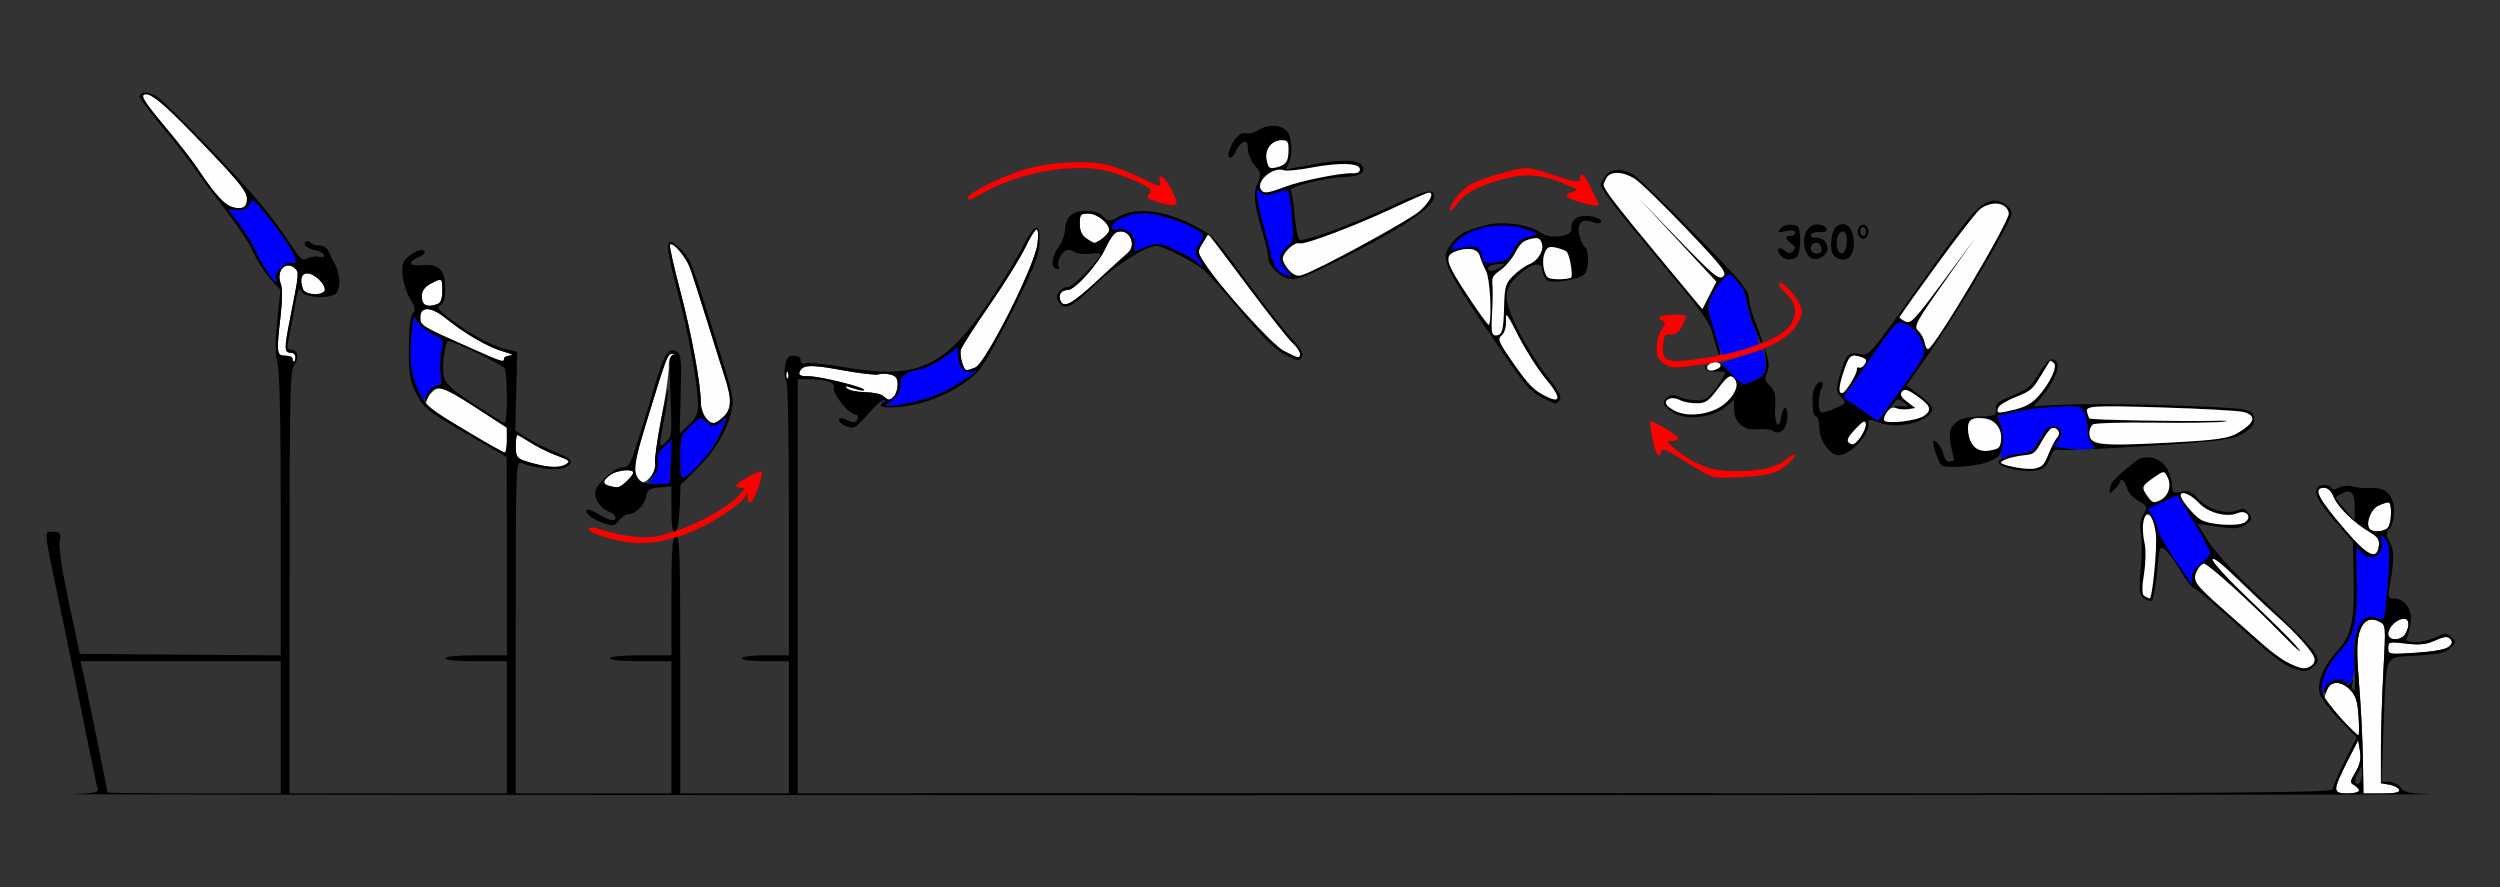 <?xml version="1.0" encoding="UTF-8" standalone="no"?>
<!-- Created with Inkscape (http://www.inkscape.org/) -->

<svg
   xmlns:dc="http://purl.org/dc/elements/1.1/"
   xmlns:cc="http://creativecommons.org/ns#"
   xmlns:rdf="http://www.w3.org/1999/02/22-rdf-syntax-ns#"
   xmlns:svg="http://www.w3.org/2000/svg"
   xmlns="http://www.w3.org/2000/svg"
   xmlns:sodipodi="http://sodipodi.sourceforge.net/DTD/sodipodi-0.dtd"
   xmlns:inkscape="http://www.inkscape.org/namespaces/inkscape"
   id="svg3668"
   version="1.1"
   inkscape:version="0.91 r13725"
   width="775"
   height="275"
   viewBox="0 0 775 275"
   sodipodi:docname="ub840104.svg">
  <rect x="0" y="0" width="775" height="275" fill="#333333" stroke="none"/>
  <defs
     id="defs3672" />
  <sodipodi:namedview
     pagecolor="#ffd9db"
     bordercolor="#666666"
     borderopacity="1"
     objecttolerance="10"
     gridtolerance="10"
     guidetolerance="10"
     inkscape:pageopacity="0"
     inkscape:pageshadow="2"
     inkscape:window-width="1437"
     inkscape:window-height="986"
     id="namedview3670"
     showgrid="false"
     inkscape:zoom="0.70710678"
     inkscape:cx="390.57263"
     inkscape:cy="128.5659"
     inkscape:window-x="0"
     inkscape:window-y="0"
     inkscape:window-maximized="0"
     inkscape:current-layer="svg3668" />
  <g
     id="g4662"
     transform="matrix(0.722,0,0,0.722,8.656,16.631)">
    <path
       inkscape:connector-curvature="0"
       id="path8175"
       d="m 534.887,30.996 c -2.249,-0.056 -4.686,0.569 -6.705,1.893 -1.661,1.088 -4.033,1.674 -5.27,1.303 -2.402,-0.722 -5.574,2.675 -7.15,7.656 -1.21,3.824 1.505,3.693 2.963,-0.143 0.618,-1.625 2.01,-3.295 3.094,-3.711 1.516,-0.582 1.971,0.083 1.971,2.885 0,2.027 1.312,5.167 2.959,7.082 2.763,3.212 2.842,3.716 1.205,7.635 -1.946,4.657 -1.497,8.983 2.211,21.383 1.307,4.369 2.375,9.194 2.375,10.721 0,2.768 3.943,7.278 7.5,8.578 4.195,1.534 7.245,0.389 29.705,-11.145 22.501,-11.555 34.045,-19.657 34.045,-23.896 0,-3.46 -3.674,-2.699 -16.936,3.51 -19.736,9.241 -39.509,16.47 -40.992,14.986 -0.672,-0.672 -1.566,-5.322 -1.984,-10.334 -0.419,-5.012 -1.181,-9.776 -1.693,-10.586 -1.075,-1.698 14.713,-5.633 23.588,-5.879 6.471,-0.179 9.2,-2.219 6.812,-5.096 -2.048,-2.468 -9.412,-2.485 -22.123,-0.053 -5.389,1.031 -9.958,1.875 -10.154,1.875 -0.196,1.1e-4 0.226,-1.088 0.938,-2.418 1.976,-3.693 1.548,-11.482 -0.773,-14.047 -1.272,-1.406 -3.335,-2.143 -5.584,-2.199 z"
       style="fill:#000000" />
    <path
       id="path8296"
       d="m 541.518,93.029 c -1.501,-1.598 -2.729,-3.831 -2.729,-4.963 0,-2.673 5.077,-7.394 7.111,-6.613 2.057,0.789 23.665,-7.362 40.875,-15.42 7.486,-3.505 14.096,-6.373 14.688,-6.373 2.438,0 0.787,3.517 -3.612,7.694 -4.117,3.91 -44.137,25.713 -51.021,27.797 -1.784,0.54 -3.428,-0.117 -5.312,-2.123 z"
       style="fill:#fefefe"
       inkscape:connector-curvature="0" />
    <path
       id="path8290"
       d="m 529.407,58.399 c -2.285,-3.697 5.337,-10.079 9.933,-8.315 1.015,0.39 6.354,-0.142 11.864,-1.181 12.064,-2.275 20.71,-1.959 20.71,0.758 0,1.214 -1.101,1.812 -3.125,1.696 -4.858,-0.279 -22.262,3.224 -29.289,5.895 -7.195,2.735 -8.987,2.939 -10.093,1.148 z"
       style="fill:#fefefe"
       inkscape:connector-curvature="0" />
    <path
       id="path3688"
       d="m 531.895,45.825 c -1.014,-4.619 2.003,-8.665 6.462,-8.665 2.478,0 2.928,0.629 2.912,4.062 -0.024,5.134 -1.023,6.599 -5.194,7.619 -2.966,0.725 -3.432,0.389 -4.18,-3.016 z"
       style="fill:#fefefe"
       inkscape:connector-curvature="0" />
    <path
       id="path8278"
       d="m 539.091,94.617 c -1.552,-0.624 -3.316,-2.416 -3.92,-3.983 -1.572,-4.082 -6.178,-21.956 -7.177,-27.849 -0.785,-4.631 -0.689,-4.868 1.306,-3.216 1.796,1.487 2.882,1.52 6.54,0.198 2.412,-0.872 4.748,-1.224 5.19,-0.782 0.442,0.442 1.198,5.393 1.68,11.003 0.836,9.732 0.738,10.327 -2.147,13.001 -3.742,3.468 -3.828,6.28 -0.306,10.029 2.986,3.179 2.936,3.248 -1.166,1.6 z"
       style="fill:#0000fe"
       inkscape:connector-curvature="0" />
    <path
       inkscape:connector-curvature="0"
       id="path8197"
       d="m 611.13,81.653 c -5.028,6.815 -4.093,8.733 24.606,50.404 7.186,10.433 9.432,12.923 13.748,15.235 2.837,1.52 5.679,2.821 6.315,2.892 0.636,0.071 1.566,-0.728 2.066,-1.774 0.63,-1.318 -1.077,-4.371 -5.562,-9.946 -3.56,-4.425 -9.029,-13.107 -12.153,-19.294 -6.911,-13.685 -6.972,-17.771 -0.358,-23.939 2.412,-2.25 5.627,-4.277 7.144,-4.506 2.513,-0.379 2.814,-0.143 3.38,2.656 0.342,1.69 1.152,3.464 1.799,3.941 2.239,1.652 14.556,-0.415 16.263,-2.729 1.976,-2.679 1.996,-10.207 0.03,-11.657 -0.759,-0.56 -1.813,-2.912 -2.342,-5.228 -1.124,-4.916 1.282,-7.212 5.669,-5.41 1.592,0.654 3.245,0.714 3.673,0.134 1,-1.356 -3.819,-3.096 -7.667,-2.768 -3.364,0.287 -5.478,2.659 -5.027,5.643 0.473,3.138 -9.095,4.484 -12.743,1.793 -4.996,-3.686 -16.611,-5.373 -23.9,-3.471 -9.142,2.385 -11.858,3.844 -14.941,8.023 z m -0.99,4.954 c 0.525,-0.833 1.638,-1.348 3.861,-2.032 5.097,-1.569 8.695,-0.592 9.478,2.573 0.314,1.27 1.493,4.12 2.619,6.333 1.126,2.213 1.937,8.135 1.803,13.163 -0.134,5.028 -0.409,9.436 -0.611,9.797 -0.762,1.357 -17.582,-25.336 -17.571,-27.886 0.004,-0.832 0.107,-1.447 0.421,-1.946 z m 16.989,5.039 c 0.533,-0.594 1.926,-1.072 3.979,-1.278 3.723,-0.373 3.725,-0.294 0.047,1.976 -1.419,0.876 -3.046,1.248 -3.617,0.827 -0.718,-0.53 -0.824,-1.063 -0.409,-1.525 z m 24.865,-7.555 c 0.803,-1.15 1.803,-1.282 3.886,-0.842 4.971,1.05 5.876,2.072 6.566,7.412 0.342,2.648 0.413,5.098 0.159,5.443 -0.716,0.971 -8.704,0.99 -9.935,0.024 -1.939,-1.522 -2.743,-7.374 -1.447,-10.531 0.257,-0.626 0.504,-1.123 0.771,-1.506 z"
       style="fill:#000000" />
    <path
       id="path8324"
       d="m 650.625,146.554 c -4.312,-2.329 -6.619,-4.767 -12.622,-13.34 -6.523,-9.316 -7.116,-10.681 -5.293,-12.183 1.241,-1.022 1.999,-3.443 1.916,-6.117 -0.132,-4.261 0.072,-4.017 5.509,6.626 3.105,6.078 8.342,14.265 11.638,18.193 7.004,8.349 6.56,10.984 -1.149,6.821 z"
       style="fill:#fefefe"
       inkscape:connector-curvature="0" />
    <path
       id="path8304"
       d="m 657.954,96.859 c -2.304,0.071 -4.682,-0.258 -5.285,-0.732 -1.939,-1.522 -2.742,-7.373 -1.446,-10.53 1.029,-2.505 1.879,-2.934 4.657,-2.347 1.869,0.395 3.971,1.14 4.671,1.657 1.269,0.936 2.933,10.006 2.054,11.196 -0.254,0.344 -2.347,0.685 -4.651,0.756 z"
       style="fill:#fefefe"
       inkscape:connector-curvature="0" />
    <path
       id="path8302"
       d="m 630.807,120.955 c -2.318,0.35 -2.638,-1.06 -2.149,-9.482 0.274,-4.711 0.34,-10.201 0.147,-12.2 -0.307,-3.181 0.125,-3.972 3.454,-6.331 2.179,-1.544 4.897,-4.759 6.36,-7.524 2.061,-3.895 3.301,-5.018 6.413,-5.806 3.146,-0.797 4.044,-0.525 4.864,1.475 1.3,3.168 -1.348,7.785 -5.378,9.378 -1.74,0.688 -4.804,2.901 -6.808,4.918 -3.286,3.306 -3.67,4.629 -3.898,13.434 -0.252,9.704 -0.771,11.802 -3.005,12.139 z"
       style="fill:#fefefe"
       inkscape:connector-curvature="0" />
    <path
       id="path8298"
       d="M 618.315,104.158 C 608.314,89.123 607.737,86.502 614.002,84.574 c 5.097,-1.569 8.695,-0.592 9.478,2.573 0.314,1.27 1.492,4.119 2.618,6.332 1.671,3.284 2.566,20.516 1.193,22.961 -0.203,0.361 -4.242,-5.166 -8.975,-12.283 z"
       style="fill:#fefefe"
       inkscape:connector-curvature="0" />
    <path
       id="path8276"
       d="m 644.003,78.852 c -3.011,0.781 -4.352,1.973 -6.243,5.546 -2.14,4.044 -2.984,4.625 -7.579,5.218 -4.873,0.629 -5.206,0.492 -5.788,-2.383 -0.875,-4.325 -2.451,-5.069 -8.395,-3.964 l -5.223,0.971 1.983,-2.687 c 4.5,-6.1 17.736,-9.402 27.593,-6.884 4.01,1.024 7.335,2.161 7.389,2.526 0.054,0.365 -1.628,1.111 -3.737,1.659 z"
       style="fill:#0000fe"
       inkscape:connector-curvature="0" />
    <path
       inkscape:connector-curvature="0"
       id="path8346"
       d="m 990.986,315.454 c 0.034,-1.203 2.196,-6.356 4.804,-11.45 l 4.742,-9.263 0.75,4.624 c 0.559,3.444 0.077,5.764 -1.888,9.096 -2.42,4.102 -2.466,4.569 -0.554,5.639 3.57,1.998 2.298,3.542 -2.916,3.542 -3.952,0 -4.987,-0.458 -4.938,-2.188 z"
       style="fill:#fefefe" />
    <path
       inkscape:connector-curvature="0"
       id="path8344"
       d="m 1002.535,302.327 c -0.145,-8.421 -0.882,-22.72 -1.637,-31.776 -0.986,-11.832 -0.992,-17.879 -0.021,-21.487 1.506,-5.591 4.634,-7.399 8.875,-5.129 2.629,1.407 2.656,1.756 1.61,21.007 -0.585,10.767 -1.064,26.038 -1.064,33.936 l 0,14.36 3.647,0.64 c 2.006,0.352 3.881,1.343 4.167,2.202 0.379,1.14 -1.619,1.562 -7.397,1.56 l -7.917,-0.002 -0.264,-15.31 z"
       style="fill:#fefefe" />
    <path
       inkscape:connector-curvature="0"
       id="path8342"
       d="m 992.989,285.234 c -7.876,-8.257 -7.509,-7.512 -5.846,-11.886 1.6,-4.209 6.136,-4.228 10.069,-0.041 2.335,2.486 3.084,4.901 3.489,11.25 0.283,4.447 0.254,8.085 -0.066,8.085 -0.319,0 -3.76,-3.333 -7.646,-7.407 z"
       style="fill:#fefefe" />
    <path
       inkscape:connector-curvature="0"
       id="path8340"
       d="m 1013.424,255.207 c 0,-2.704 0.29,-2.778 7.618,-1.927 6.015,0.698 8.655,0.417 12.541,-1.336 3.768,-1.699 5.267,-1.876 6.391,-0.753 3.141,3.141 -1.784,5.2 -14.425,6.03 -11.976,0.787 -12.126,0.762 -12.126,-2.015 z"
       style="fill:#fefefe" />
    <path
       inkscape:connector-curvature="0"
       id="path8338"
       d="m 1013.424,249.085 c 0,-2.788 3.779,-6.444 6.661,-6.444 2.367,0 2.712,2.75 0.795,6.332 -1.719,3.212 -7.456,3.298 -7.456,0.112 z"
       style="fill:#fefefe" />
    <path
       inkscape:connector-curvature="0"
       id="path8336"
       d="m 995.299,204.955 c -12.253,-14.245 -14.437,-18.563 -9.392,-18.563 1.623,0 3.074,1.415 4.189,4.082 1.814,4.342 8.688,10.99 15.549,15.038 3.285,1.938 4.083,3.147 3.784,5.731 -0.743,6.402 -4.749,4.619 -14.13,-6.288 z"
       style="fill:#fefefe" />
    <path
       inkscape:connector-curvature="0"
       id="path8334"
       d="m 1005.28,203.861 c -1.56,-2.525 0.761,-8.371 3.889,-9.797 1.717,-0.782 3.659,-1.423 4.314,-1.423 1.725,0 1.466,9.226 -0.309,11 -1.834,1.834 -6.81,1.973 -7.894,0.22 z"
       style="fill:#fefefe" />
    <path
       inkscape:connector-curvature="0"
       id="path8286"
       d="m 984.692,272.914 c -0.03,-4.717 3.56,-11.845 8.638,-17.147 5.673,-5.924 6.986,-12.472 6.513,-32.5 -0.278,-11.774 -0.178,-12.337 1.714,-9.688 3.766,5.274 10.271,2.271 9.04,-4.172 -0.57,-2.981 -0.456,-3.084 1.383,-1.245 2.255,2.255 2.415,6.756 0.859,24.113 -0.981,10.946 -1.153,11.444 -3.506,10.184 -6.4,-3.425 -11.879,5.711 -10.541,17.58 0.75,6.658 -1.189,12.014 -3.62,9.997 -2.574,-2.136 -7.175,-0.787 -8.885,2.606 -1.562,3.099 -1.576,3.101 -1.594,0.272 z"
       style="fill:#0000fe" />
    <path
       style="fill:#000000"
       d="m 985.717,185.192 c -1.354,0.111 -2.662,0.709 -3.053,1.727 -0.959,2.498 1.375,6.43 8.979,15.123 l 6.582,7.525 0.328,13.1 c 0.524,20.911 -0.744,27.031 -7.004,33.795 -5.867,6.339 -8.781,13.399 -7.551,18.301 0.447,1.781 4.193,6.758 8.322,11.059 l 7.508,7.818 -5.076,10.098 c -2.792,5.554 -5.078,10.955 -5.078,12.002 0,1.699 -35.165,1.902 -328.125,1.902 l -281.895,0 0,0.676 c 47.632,0.012 95.403,0.048 148.145,0.049 283.938,0.003 510.943,-0.18 504.457,-0.408 -10.013,-0.353 -12.051,-0.787 -13.508,-2.867 -0.954,-1.362 -3.155,-2.449 -4.957,-2.449 l -3.24,0 0.891,-23.365 c 1.255,-32.926 -0.159,-29.867 14.238,-30.812 9.69,-0.636 12.504,-1.276 14.529,-3.301 2.363,-2.363 2.384,-2.637 0.387,-4.635 -1.996,-1.996 -2.388,-1.997 -6.564,-0.006 -2.443,1.165 -6.452,2.119 -8.908,2.119 -3.786,0 -4.321,-0.333 -3.506,-2.188 0.528,-1.203 1.205,-4.244 1.504,-6.756 0.62,-5.218 -2.813,-9.807 -7.336,-9.807 -2.288,0 -2.547,-0.541 -1.939,-4.062 2.25,-13.038 2.297,-15.866 0.326,-19.816 -1.794,-3.596 -1.809,-4.259 -0.131,-6.113 1.043,-1.152 1.883,-4.404 1.883,-7.293 0,-6.965 -3.463,-10.534 -9.785,-10.082 -2.524,0.18 -6.084,-0.106 -7.91,-0.635 -1.938,-0.561 -4.381,-0.395 -5.863,0.398 -1.678,0.898 -2.803,0.935 -3.314,0.107 -0.58,-0.938 -1.98,-1.314 -3.334,-1.203 z m 0.189,1.199 c 1.623,0 3.075,1.415 4.189,4.082 1.814,4.342 8.688,10.989 15.549,15.037 3.285,1.938 4.083,3.149 3.783,5.732 -0.743,6.402 -4.748,4.617 -14.129,-6.289 -12.253,-14.245 -14.438,-18.562 -9.393,-18.562 z m 10.41,1.654 c 1.895,0.115 2.732,2.205 2.732,6.484 0,3.086 -0.083,5.611 -0.184,5.611 -0.418,0 -7.941,-8.882 -7.941,-9.375 0,-0.296 1.085,-1.117 2.41,-1.826 1.005,-0.538 1.865,-0.838 2.59,-0.891 0.136,-0.01 0.266,-0.011 0.393,-0.004 z m 17.166,4.596 c 1.725,0 1.466,9.226 -0.309,11 -1.834,1.834 -6.811,1.972 -7.894,0.219 -1.56,-2.525 0.762,-8.371 3.891,-9.797 1.717,-0.782 3.657,-1.422 4.312,-1.422 z m -3.012,14.301 c 0.231,-0.017 0.706,0.414 1.51,1.219 2.254,2.254 2.414,6.762 0.861,24.059 -1.01,11.251 -1.077,11.433 -3.814,10.186 -7.222,-3.29 -11.198,5.276 -10.051,21.654 0.435,6.215 0.247,9.701 -0.498,9.24 -0.658,-0.407 -0.886,-1.706 -0.508,-2.887 0.528,-1.647 0.406,-1.752 -0.523,-0.451 -0.847,1.186 -1.469,1.28 -2.066,0.312 -2.109,-3.412 -9.547,-0.592 -9.377,3.555 0.049,1.188 0.516,0.85 1.209,-0.875 1.531,-3.809 6.245,-3.642 9.998,0.354 2.335,2.486 3.086,4.901 3.49,11.25 0.283,4.447 0.253,8.084 -0.066,8.084 -1.676,0 -14.7,-15.146 -15.391,-17.898 -1.225,-4.883 1.695,-11.951 7.555,-18.281 6.217,-6.716 7.524,-12.877 7.045,-33.195 -0.278,-11.774 -0.179,-12.337 1.713,-9.688 3.766,5.274 10.273,2.272 9.041,-4.172 -0.321,-1.677 -0.424,-2.443 -0.127,-2.465 z m 9.613,35.699 c 2.367,0 2.712,2.75 0.795,6.332 -1.719,3.212 -7.455,3.297 -7.455,0.111 0,-2.788 3.779,-6.443 6.66,-6.443 z m -13.965,0.35 c 1.093,-0.078 2.309,0.234 3.635,0.943 2.629,1.407 2.656,1.755 1.609,21.006 -0.585,10.767 -1.065,26.039 -1.065,33.938 l 0,14.359 3.647,0.641 c 2.006,0.352 3.882,1.342 4.168,2.201 0.379,1.14 -1.621,1.562 -7.399,1.561 l -7.916,-0.002 -0.264,-15.311 c -0.145,-8.421 -0.882,-22.721 -1.637,-31.777 -0.986,-11.832 -0.993,-17.878 -0.021,-21.486 1.035,-3.844 2.839,-5.9 5.242,-6.072 z m 32.334,7.498 c 0.627,0.044 1.1,0.282 1.522,0.703 1.123,1.123 1.025,1.908 -0.416,3.35 -1.283,1.283 -5.747,2.137 -14.01,2.68 -11.976,0.787 -12.125,0.763 -12.125,-2.014 0,-2.704 0.291,-2.778 7.619,-1.928 6.015,0.698 8.654,0.417 12.541,-1.336 2.355,-1.062 3.825,-1.528 4.869,-1.455 z m -37.922,44.252 0.75,4.623 c 0.559,3.444 0.079,5.764 -1.887,9.096 -2.42,4.102 -2.466,4.569 -0.555,5.639 1.146,0.642 2.084,1.702 2.084,2.355 0,0.653 -2.25,1.188 -5,1.188 -6.374,0 -6.389,-1.421 -0.135,-13.637 z m 1.555,11.025 0.043,3.363 c 0.024,1.85 -0.479,3.688 -1.119,4.084 -2.059,1.273 -2.418,-1.137 -0.646,-4.338 z"
       id="path8256"
       inkscape:connector-curvature="0"
       sodipodi:nodetypes="sscccsscccssccsssscsssccsccsssssssccsscscsscssssccssccscccssscssssscsssssccsscccccsccscccsccsccscsssccsccsccccccccccc" />
    <path
       inkscape:connector-curvature="0"
       id="path8167"
       d="m 723.673,181.71 c -1.713,-0.362 -7.338,-3.435 -12.5,-6.828 -7.167,-4.712 -9.481,-5.716 -9.79,-4.248 -0.82,3.898 -2.414,1.731 -3.798,-5.161 -0.782,-3.896 -1.227,-7.279 -0.988,-7.518 0.752,-0.752 12.065,6.008 12.065,7.208 0,0.629 -1.266,1.146 -2.812,1.149 -2.662,0.006 -2.612,0.17 0.938,3.057 8.371,6.809 15.472,9.714 24.181,9.891 11.911,0.242 19.606,-1.37 23.938,-5.016 2.066,-1.738 3.756,-2.646 3.756,-2.017 0,1.792 -5.273,6.279 -9.068,7.717 -4.043,1.532 -21.426,2.717 -25.921,1.767 z"
       style="fill:#fe0000" />
    <path
       inkscape:connector-curvature="0"
       id="path8165"
       d="m 666.965,63.917 c -6.561,-1.784 -7.958,-3.461 -3.816,-4.581 2.57,-0.695 2.479,-0.84 -1.697,-2.71 -9.848,-4.411 -17.458,-5.379 -25.917,-3.295 -11.568,2.849 -18.583,6.398 -21.825,11.04 -1.545,2.214 -2.956,3.482 -3.134,2.817 -0.6,-2.238 5.309,-9.306 9.584,-11.464 2.333,-1.178 8.589,-3.303 13.902,-4.722 9.627,-2.572 9.701,-2.568 21.025,1.192 8.631,2.866 11.338,3.301 11.257,1.812 -0.192,-3.521 1.818,-2.582 3.896,1.819 1.119,2.369 2.655,5.452 3.414,6.85 1.698,3.128 0.833,3.288 -6.69,1.243 z"
       style="fill:#fe0000" />
    <path
       inkscape:connector-curvature="0"
       id="path8126"
       d="m 779.372,73.205 c -0.787,-0.038 -1.632,0.199 -2.494,0.74 -2.672,1.679 -3.672,10.074 -1.512,12.686 0.829,1.002 2.51,1.822 3.735,1.822 3.444,0 5.28,-3.177 4.841,-8.377 -0.352,-4.174 -2.209,-6.755 -4.571,-6.871 z m -11.418,0.114 c -4.663,0.201 -7.024,7.079 -4,12.747 1.616,3.028 6.001,2.769 8.03,-0.477 1.861,-2.978 -0.524,-6.723 -4.191,-6.582 -1.499,0.058 -2.504,-0.515 -2.234,-1.273 0.27,-0.758 2.037,-1.266 3.926,-1.127 4.274,0.312 3.763,-2.603 -0.568,-3.236 -0.33,-0.048 -0.652,-0.064 -0.963,-0.051 z m -11.24,0.069 c -1.653,0.008 -3.423,0.668 -4.218,1.629 -1.432,1.731 -1.144,1.875 2.332,1.178 2.559,-0.513 3.963,-0.286 3.963,0.639 0,0.788 -0.857,1.433 -1.905,1.433 -2.529,0 -2.406,1.254 0.318,3.274 1.739,1.289 1.887,1.986 0.687,3.207 -1.209,1.23 -1.952,1.21 -3.52,-0.096 -2.553,-2.126 -4.061,-0.689 -1.952,1.86 1.947,2.354 5.579,2.523 7.383,0.342 0.728,-0.88 1.228,-4.175 1.109,-7.322 -0.194,-5.14 -0.551,-5.763 -3.499,-6.107 -0.228,-0.027 -0.462,-0.038 -0.698,-0.037 z m 31.194,0.053 c -1.517,0.048 -2.828,2.027 -2.035,4.101 0.42,1.098 1.37,1.998 2.112,1.998 2.056,0 3.063,-3.806 1.438,-5.436 -0.481,-0.482 -1.009,-0.679 -1.515,-0.663 z m 0.077,1.005 c 0.698,0 1.271,0.86 1.271,1.91 0,1.05 -0.573,1.91 -1.271,1.91 -0.698,0 -1.268,-0.86 -1.268,-1.91 0,-1.05 0.57,-1.91 1.268,-1.91 z m -8.884,1.91 c 1.321,0 1.902,1.332 1.902,4.351 0,4.515 -2.62,6.851 -3.908,3.486 -1.218,-3.185 -0.027,-7.836 2.006,-7.836 z m -10.961,4.767 c 0.236,0.036 0.471,0.118 0.695,0.257 0.759,0.471 1.379,1.681 1.379,2.69 -10e-6,2.144 -3.265,2.471 -4.51,0.451 -0.969,-1.573 0.781,-3.648 2.435,-3.398 z"
       style="fill:#000000" />
    <path
       inkscape:connector-curvature="0"
       id="path8176"
       d="m 911.33,173.407 c -2.214,-0.309 -4.475,0.153 -6.216,1.527 -8.549,6.747 -10.776,9.061 -11.145,11.578 -0.402,2.745 -0.357,2.761 1.821,0.669 1.228,-1.179 2.305,-2.602 2.395,-3.161 0.344,-2.138 2.308,-0.536 3.159,2.578 0.489,1.791 2.705,4.266 4.923,5.5 3.809,2.119 3.927,2.429 2.121,5.586 -1.427,2.495 -1.703,4.773 -1.086,8.982 0.454,3.102 0.366,10.066 -0.195,15.478 -0.84,8.103 -0.626,10.141 1.207,11.541 1.224,0.935 2.792,1.463 3.484,1.174 0.709,-0.296 1.741,-5.577 2.362,-12.084 1.083,-11.346 1.146,-11.526 3.439,-9.775 1.285,0.981 4.251,5.011 6.592,8.953 2.341,3.943 4.814,7.259 5.493,7.368 1.094,0.176 8.415,6.477 29.032,24.98 3.326,2.985 7.967,6.508 10.312,7.83 5.974,3.368 9.094,3.741 11.965,1.432 4.749,-3.818 3.364,-5.648 -23.489,-31.052 -10.441,-9.878 -18.972,-19.143 -21.612,-23.471 l -4.362,-7.151 8.806,1.262 c 7.177,1.029 9.375,0.848 11.897,-0.981 2.936,-2.129 3.003,-2.373 1.274,-4.774 -1.509,-2.095 -2.291,-2.333 -4.541,-1.382 -4.81,2.034 -12.547,-0.077 -16.815,-4.586 -3.341,-3.529 -4.379,-3.98 -7.607,-3.318 -3.452,0.708 -3.75,0.501 -3.868,-2.676 -0.07,-1.892 -1.086,-5.175 -2.259,-7.296 -1.472,-2.661 -4.24,-4.336 -7.086,-4.734 z"
       style="fill:#000000" />
    <path
       id="path8253"
       d="m 969.23,260.875 c -2.345,-1.322 -6.986,-4.839 -10.313,-7.815 -3.327,-2.976 -10.356,-9.203 -15.621,-13.838 -12.792,-11.262 -13.907,-12.785 -12.225,-16.709 0.749,-1.748 2.151,-3.344 3.115,-3.547 1.539,-0.324 20.086,16.464 34.311,31.057 6.579,6.749 9.355,8.816 4.723,3.516 -2.05,-2.346 -10.787,-10.966 -19.415,-19.156 -8.628,-8.19 -15.719,-15.879 -15.757,-17.087 -0.045,-1.433 3.747,1.518 10.913,8.493 6.041,5.879 13.994,13.364 17.674,16.632 7.3,6.484 13.817,13.785 15.006,16.814 1.015,2.584 -2.153,5.215 -5.494,4.562 -1.459,-0.285 -4.571,-1.6 -6.916,-2.922 z"
       style="fill:#fefefe"
       inkscape:connector-curvature="0" />
    <path
       id="path8249"
       d="m 908.649,232.818 c -0.97,-0.587 -1,-3.771 -0.089,-9.428 0.765,-4.749 0.863,-10.68 0.222,-13.358 -0.634,-2.649 -0.877,-6.531 -0.539,-8.628 1.05,-6.521 4.306,-3.686 5.391,4.696 0.711,5.493 -1.471,28.181 -2.678,27.841 -0.463,-0.131 -1.502,-0.636 -2.307,-1.124 z"
       style="fill:#fefefe"
       inkscape:connector-curvature="0" />
    <path
       id="path8243"
       d="m 932.886,200.074 c -3.199,-1.98 -8.849,-8.924 -8.586,-10.553 0.329,-2.04 4.397,-0.267 7.916,3.451 3.998,4.223 11.878,6.276 16.535,4.307 3.766,-1.592 6.407,1.671 3.183,3.933 -2.753,1.931 -15.3,1.182 -19.048,-1.137 z"
       style="fill:#fefefe"
       inkscape:connector-curvature="0" />
    <path
       id="path8241"
       d="m 910.149,190.158 c -2.845,-3.95 -2.668,-4.503 2.598,-8.141 4.376,-3.023 4.47,-3.027 5.883,-0.262 1.925,3.768 0.418,8.385 -3.283,10.061 -2.712,1.228 -3.24,1.06 -5.197,-1.658 z"
       style="fill:#fefefe"
       inkscape:connector-curvature="0" />
    <path
       id="path8277"
       d="m 922.104,217.729 c -3.831,-5.52 -7.148,-11.384 -7.37,-13.033 -0.222,-1.649 -1.316,-4.391 -2.43,-6.094 l -2.026,-3.097 6.317,-3.008 6.317,-3.008 7.151,11.817 c 3.933,6.499 7.041,12.498 6.907,13.331 -0.134,0.833 -1.95,2.751 -4.036,4.264 -2.658,1.927 -3.765,3.695 -3.702,5.911 0.05,1.739 0.034,3.115 -0.036,3.058 -0.069,-0.057 -3.261,-4.62 -7.093,-10.14 z"
       style="fill:#0000ff"
       inkscape:connector-curvature="0" />
    <path
       inkscape:connector-curvature="0"
       id="path8156"
       d="m 955.071,154.329 c -0.53,-0.578 -1.396,-0.97 -2.806,-1.403 -4.757,-1.459 -60.618,-3.071 -77.391,-2.233 l -13.769,0.689 3.357,-3.792 c 4.592,-5.184 7.984,-12.436 6.847,-14.636 -1.701,-3.29 -4.146,-1.917 -7.929,4.453 -3.324,5.597 -4.177,6.312 -11.076,9.255 -6.838,2.917 -7.461,3.43 -7.311,6.046 0.151,2.616 -0.495,2.885 -7.575,3.164 -5.909,0.233 -8.363,1.007 -10.378,3.275 -2.514,2.831 -2.518,4.441 -0.037,15.206 0.083,0.362 -0.716,0.712 -1.779,0.776 -1.379,0.084 -2.222,-0.954 -2.944,-3.633 -0.556,-2.063 -1.909,-4.287 -3.008,-4.939 -1.563,-0.927 -1.671,-0.096 -0.499,3.814 0.824,2.749 2.043,5.548 2.709,6.217 1.832,1.841 16.206,0.666 21.169,-1.731 4.003,-1.933 4.446,-2.5 5.213,-6.684 0.461,-2.514 0.14,-6.392 -0.713,-8.617 l -1.551,-4.046 7.249,-1.619 c 3.987,-0.891 12.076,-1.876 17.977,-2.188 10.178,-0.539 10.807,-0.392 12.24,2.853 0.831,1.881 1.4,5.207 1.266,7.391 -0.134,2.184 0.654,4.768 1.751,5.742 1.962,1.743 1.925,1.778 -2.363,2.173 -2.397,0.221 -6.52,-0.017 -9.162,-0.53 l -4.802,-0.933 2.112,-2.378 c 2.546,-2.866 1.147,-6.251 -2.49,-6.029 -2.154,0.131 -3.183,1.155 -5.685,5.666 -2.84,5.121 -3.367,5.538 -7.54,5.941 -6.276,0.606 -10.431,2.353 -9.893,4.16 0.61,2.047 11.45,4.199 16.13,3.203 3.372,-0.717 4.145,-1.412 5.665,-5.091 1.549,-3.749 2.079,-4.196 4.393,-3.723 1.446,0.296 18.725,-0.491 38.401,-1.75 30.818,-1.971 36.426,-2.73 40.476,-5.48 3.949,-2.681 4.675,-3.652 4.536,-6.066 -0.068,-1.181 -0.262,-1.945 -0.792,-2.524 z m -0.702,1.002 c 1.776,1.644 0.219,3.94 -4.699,7.024 -4.679,2.934 -9.024,3.565 -33.032,4.797 -17.823,0.915 -28.348,0.793 -29.625,-0.341 -2.307,-2.049 -2.473,-6.093 -0.313,-7.609 0.825,-0.579 12.455,-0.917 25.847,-0.751 13.392,0.166 26.913,-0.012 30.042,-0.396 3.129,-0.384 1.382,-0.57 -3.88,-0.413 -12.362,0.37 -52.834,-0.373 -53.529,-0.983 -0.294,-0.257 -0.788,-1.651 -1.097,-3.096 -0.495,-2.316 3.268,-2.514 31.75,-1.66 17.771,0.532 33.814,1.429 35.651,1.993 1.331,0.408 2.293,0.886 2.885,1.434 z m -84.513,-22.492 c 1.679,1.491 -1.627,8.584 -6.634,14.236 -2.689,3.036 -5.391,4.55 -10.287,5.765 -3.651,0.907 -6.845,1.467 -7.097,1.243 -1.575,-1.399 1.838,-4.354 7.718,-6.681 6.306,-2.495 7.124,-3.183 10.61,-8.945 2.077,-3.433 3.896,-6.38 4.043,-6.546 0.147,-0.166 0.888,0.253 1.646,0.927 z m 1.31,28.402 c 0.949,0.774 1.252,2.254 0.23,3.404 -0.872,0.981 -2.57,4.193 -3.773,7.137 -1.956,4.785 -2.55,5.451 -5.605,6.283 -1.88,0.512 -5.868,0.297 -8.864,-0.479 -2.996,-0.775 -5.693,-1.626 -5.994,-1.892 -0.907,-0.805 5.161,-2.789 9.945,-3.252 4.15,-0.401 4.712,-0.839 7.474,-5.819 1.643,-2.962 3.59,-5.568 4.327,-5.79 0.889,-0.268 1.691,-0.057 2.26,0.407 z m -26.444,-2.497 c 1.914,1.81 2.858,4.586 2.405,7.71 -0.403,2.782 -0.961,3.248 -4.689,3.925 -5.257,0.954 -8.536,-1.77 -9.334,-7.755 -0.694,-5.199 1.277,-6.826 7.22,-5.96 1.752,0.255 3.25,0.993 4.398,2.079 z"
       style="fill:#000000" />
    <path
       id="path8239"
       d="m 833.103,162.624 c -0.694,-5.199 1.278,-6.826 7.221,-5.959 4.673,0.681 7.529,4.791 6.804,9.79 -0.403,2.782 -0.961,3.249 -4.688,3.925 -5.257,0.954 -8.538,-1.771 -9.336,-7.756 z"
       style="fill:#fefefe"
       inkscape:connector-curvature="0" />
    <path
       id="path8235"
       d="m 849.615,174.041 c 1.651,-0.642 5.021,-1.362 7.489,-1.6 4.15,-0.401 4.713,-0.839 7.475,-5.819 1.643,-2.962 3.59,-5.566 4.326,-5.788 2.372,-0.714 4.125,1.97 2.489,3.811 -0.872,0.981 -2.569,4.193 -3.773,7.137 -1.956,4.785 -2.55,5.451 -5.606,6.283 -2.902,0.79 -13.135,-0.844 -14.857,-2.373 -0.3,-0.267 0.805,-1.01 2.455,-1.651 z"
       style="fill:#fefefe"
       inkscape:connector-curvature="0" />
    <path
       id="path8233"
       d="m 846.053,151.89 c 0.37,-0.981 3.748,-3.001 7.505,-4.487 6.306,-2.495 7.122,-3.184 10.608,-8.946 2.077,-3.433 3.896,-6.378 4.044,-6.544 0.147,-0.166 0.888,0.25 1.646,0.924 1.679,1.491 -1.627,8.586 -6.634,14.238 -2.689,3.036 -5.391,4.55 -10.286,5.766 -7.245,1.799 -7.887,1.71 -6.883,-0.951 z"
       style="fill:#fefefe"
       inkscape:connector-curvature="0" />
    <path
       id="path8225"
       d="m 885.117,162.652 c 0.046,-1.319 0.759,-2.872 1.583,-3.45 0.825,-0.579 12.457,-0.916 25.849,-0.751 13.392,0.166 26.91,-0.012 30.039,-0.396 3.129,-0.384 1.383,-0.569 -3.879,-0.411 -12.362,0.37 -52.835,-0.375 -53.53,-0.985 -0.294,-0.257 -0.786,-1.65 -1.094,-3.095 -0.495,-2.316 3.267,-2.513 31.749,-1.659 17.771,0.532 33.814,1.429 35.651,1.992 5.325,1.633 4.744,4.345 -1.814,8.456 -4.679,2.934 -9.024,3.565 -33.032,4.797 -27.642,1.419 -31.709,0.838 -31.522,-4.498 z"
       style="fill:#fefefe"
       inkscape:connector-curvature="0" />
    <path
       id="path8275"
       d="m 847.655,169.491 c 0.633,-2.475 0.464,-6.64 -0.374,-9.257 l -1.525,-4.758 7.172,-1.602 c 3.945,-0.881 12,-1.858 17.901,-2.17 10.178,-0.539 10.807,-0.392 12.239,2.853 0.831,1.881 1.401,5.207 1.267,7.391 -0.134,2.184 0.654,4.767 1.751,5.742 1.962,1.743 1.924,1.778 -2.364,2.173 -2.397,0.221 -6.52,-0.018 -9.162,-0.531 l -4.803,-0.933 2.112,-2.378 c 2.546,-2.866 1.149,-6.251 -2.488,-6.03 -2.154,0.131 -3.182,1.155 -5.684,5.666 -2.837,5.115 -3.373,5.538 -7.532,5.95 -2.462,0.244 -5.644,0.88 -7.069,1.413 -2.393,0.895 -2.504,0.624 -1.442,-3.53 z"
       style="fill:#0000ff"
       inkscape:connector-curvature="0" />
    <path
       inkscape:connector-curvature="0"
       id="path8142"
       d="m 851.782,68.489 c -0.488,-2.995 -4.918,-5.862 -8.226,-5.323 -5.614,0.914 -9.207,5.061 -31.118,35.906 -21.789,30.673 -21.897,30.798 -25.765,29.892 -4.88,-1.143 -6.11,0.147 -8.657,9.078 -1.771,6.212 -1.732,6.919 0.518,9.368 2.391,2.603 2.346,2.69 -2.53,4.877 -2.73,1.224 -5.482,2.011 -6.117,1.749 -1.377,-0.567 -1.18,-7.899 0.282,-10.461 0.567,-0.994 0.624,-2.099 0.127,-2.456 -1.573,-1.129 -4.089,2.862 -4.056,6.434 0.058,6.324 0.337,7.734 1.637,8.27 0.711,0.293 1.291,2.457 1.292,4.81 6e-4,5.094 4.077,11.179 7.859,11.731 4.904,0.716 14.095,-8.986 13.277,-14.013 -0.238,-1.461 0.699,-1.447 4.602,0.068 8.458,3.283 23.622,-1.045 22.735,-6.488 -0.129,-0.793 -2.687,-3.245 -5.683,-5.45 l -5.445,-4.01 9.544,-13.432 c 11.667,-16.423 36.153,-57.925 35.726,-60.55 z m -1.283,0.042 c 0.526,3.226 -31.923,57.864 -34.627,58.304 -0.551,0.09 -1.215,-1.139 -1.474,-2.73 -0.259,-1.591 -1.468,-3.852 -2.687,-5.026 -2.065,-1.99 -1.308,-3.426 11.089,-21.024 l 13.305,-18.885 -13.746,18.57 c -12.223,16.513 -14.02,18.429 -16.213,17.289 -1.357,-0.705 -2.504,-1.509 -2.549,-1.786 -0.189,-1.163 32.291,-44.818 34.594,-46.495 5.235,-3.813 11.545,-2.899 12.307,1.782 z m -36.433,58.053 c 0.577,2.758 -1.003,5.266 -9.392,16.837 l -10.385,14.324 -7.331,-5.108 -7.333,-5.105 11.45,-16.484 c 11.397,-16.407 11.464,-16.474 14.877,-14.962 3.946,1.748 5.835,4.01 7.749,9.276 0.157,0.431 0.283,0.829 0.366,1.222 z m 2.303,25.457 c 0.449,2.757 -4.137,5.109 -11.545,5.918 -3.935,0.43 -7.447,0.221 -7.803,-0.463 -0.356,-0.683 0.798,-3.157 2.566,-5.498 3.102,-4.106 3.307,-4.189 5.77,-2.327 2.45,1.852 2.394,1.923 -1.35,1.725 -2.858,-0.151 -3.344,0.051 -1.812,0.757 1.151,0.531 3.466,0.749 5.143,0.487 l 3.051,-0.476 -3.482,-2.666 c -2.682,-2.054 -3.192,-3.06 -2.231,-4.391 0.961,-1.331 2.414,-0.916 6.339,1.808 2.802,1.945 5.21,4.25 5.353,5.124 z m -27.132,-20.224 c 0.031,0.381 -0.146,0.843 -0.501,1.444 -0.655,1.11 -1.742,1.792 -2.417,1.514 -0.674,-0.278 -1.137,0.049 -1.027,0.726 0.272,1.67 -4.765,9.952 -6.194,10.185 -1.858,0.303 -1.677,-2.547 0.599,-9.421 2.251,-6.798 3.085,-7.46 7.499,-5.955 1.356,0.462 1.988,0.872 2.041,1.506 z m -0.163,26.899 c 0.462,2.834 -4.207,9.737 -6.067,8.971 -2.584,-1.064 -2.19,-2.464 1.908,-6.783 2.843,-2.996 3.934,-3.57 4.159,-2.188 z"
       style="fill:#000000" />
    <path
       id="path8229"
       d="m 779.696,136.266 c 2.251,-6.798 3.085,-7.46 7.499,-5.955 2.17,0.74 2.486,1.346 1.54,2.95 -0.655,1.111 -1.742,1.792 -2.417,1.514 -0.674,-0.278 -1.136,0.049 -1.026,0.726 0.272,1.67 -4.766,9.954 -6.196,10.187 -1.858,0.303 -1.676,-2.548 0.6,-9.422 z"
       style="fill:#fefefe"
       inkscape:connector-curvature="0" />
    <path
       id="path8227"
       d="m 784.915,160.903 c 2.843,-2.996 3.934,-3.57 4.159,-2.188 0.462,2.834 -4.208,9.738 -6.068,8.972 -2.584,-1.064 -2.19,-2.466 1.909,-6.784 z"
       style="fill:#fefefe"
       inkscape:connector-curvature="0" />
    <path
       id="path8217"
       d="m 798.268,153.789 c 1.321,-1.649 2.571,-2.133 3.974,-1.538 1.126,0.477 3.42,0.653 5.097,0.391 l 3.05,-0.477 -3.48,-2.665 c -2.682,-2.054 -3.194,-3.061 -2.233,-4.392 0.961,-1.331 2.415,-0.916 6.341,1.809 5.831,4.047 6.579,5.977 3.287,8.488 -2.874,2.192 -16.391,3.804 -17.299,2.063 -0.365,-0.7 0.204,-2.354 1.264,-3.678 z"
       style="fill:#fefefe"
       inkscape:connector-curvature="0" />
    <path
       id="path3386-0"
       d="m 819.594,90.663 c 8.843,-12.143 17.211,-22.904 18.597,-23.913 5.235,-3.813 11.546,-2.899 12.309,1.782 0.526,3.226 -31.924,57.864 -34.628,58.304 -0.551,0.09 -1.214,-1.139 -1.473,-2.729 -0.259,-1.591 -1.469,-3.854 -2.688,-5.028 -2.065,-1.99 -1.308,-3.425 11.089,-21.022 L 836.106,79.169 822.36,97.74 c -12.223,16.513 -14.02,18.429 -16.213,17.289 -1.357,-0.705 -2.503,-1.508 -2.548,-1.785 -0.045,-0.277 7.153,-10.439 15.996,-22.582 z"
       style="fill:#fefefe"
       inkscape:connector-curvature="0" />
    <path
       id="path8271"
       d="m 791.074,131.049 c 11.397,-16.407 11.464,-16.475 14.877,-14.963 3.946,1.748 5.835,4.009 7.749,9.275 1.255,3.45 0.562,4.836 -9.026,18.06 l -10.385,14.323 -7.332,-5.107 -7.332,-5.107 11.449,-16.482 z"
       style="fill:#0000ff"
       inkscape:connector-curvature="0" />
    <path
       style="fill:#000000"
       d="m 501.102,52.654 c -1.583,0.052 -2.942,0.713 -3.828,1.975 -0.787,1.12 -1.43,2.254 -1.428,2.52 0.01,1.411 4.905,7.753 18.666,24.182 13.678,16.33 15.361,18.712 16.361,23.17 0.613,2.733 1.422,5.158 1.797,5.389 0.738,0.455 -0.902,-6.304 -2.801,-11.535 -1.041,-2.869 -0.965,-3.666 0.676,-6.871 1.021,-1.994 2.775,-4.412 3.857,-5.387 1.079,-0.973 1.506,-0.968 1.92,-0.655 2.534,2.532 4.109,4.275 4.596,7.269 0.678,4.276 4.432,14.343 5.1,13.678 0.021,-0.021 0.024,-0.079 0.014,-0.172 -0.071,-0.649 -0.874,-2.958 -1.955,-5.58 -1.236,-2.996 -2.258,-6.72 -2.27,-8.275 -0.007,-0.973 -0.489,-2.086 -1.877,-3.92 -0.334,-0.531 -1.305,-1.814 -1.576,-2.084 -0.272,-0.271 -0.831,-0.968 -1.264,-1.324 -2.491,-2.757 -6.219,-6.609 -11.746,-12.236 -9.043,-9.206 -17.623,-17.514 -19.066,-18.463 -1.785,-1.173 -3.593,-1.73 -5.176,-1.678 z m 0.072,0.928 c 1.55,0.041 3.4,0.629 5.232,1.758 1.634,1.007 8.812,7.965 15.951,15.465 9.374,9.848 11.974,12.786 11.91,14.129 -0.015,0.31 -0.172,0.535 -0.42,0.74 -1.309,1.083 -2.926,-0.256 -13.43,-11.115 l -11.941,-12.346 11.646,12.539 11.646,12.541 -2.17,4.252 -2.166,4.25 -14.188,-17.096 c -7.803,-9.402 -14.691,-17.987 -15.305,-19.08 -1.356,-2.414 -1.359,-2.503 -0.188,-4.508 0.622,-1.064 1.87,-1.57 3.42,-1.529 z m 45.227,53.512 0.469,3.314 c 0.638,4.522 -0.176,6.15 -3.826,7.67 -3.085,1.285 -3.146,1.261 -6.912,-2.555 -2.09,-2.117 -3.528,-3.363 -3.195,-2.77 0.891,1.589 -3.116,2.62 -4.199,1.08 -0.706,-1.004 -0.798,-0.979 -0.475,0.131 0.266,0.916 1.363,1.298 3.287,1.143 1.587,-0.128 2.885,0.097 2.885,0.504 0,0.406 -1.276,2.472 -2.836,4.586 -2.356,3.194 -3.36,3.844 -5.93,3.844 -1.701,0 -4.134,-0.473 -5.406,-1.051 -1.794,-0.815 -2.634,-0.785 -3.748,0.137 -1.91,1.58 -1.363,2.841 2.117,4.867 3.949,2.299 12.04,1.351 15.867,-1.859 l 2.691,-2.256 0,2.828 c 0,4.16 3.005,6.775 7.211,6.273 1.846,-0.22 4.045,0.023 4.889,0.541 2.318,1.424 4.439,-0.839 4.439,-4.738 0,-3.516 -1.451,-3.107 -1.988,0.561 -0.631,4.304 -2.138,1.881 -1.836,-2.951 0.253,-4.037 -0.039,-5.29 -1.594,-6.84 -1.561,-1.556 -1.73,-2.283 -0.93,-4.033 0.689,-1.506 0.689,-3.059 -0.002,-5.279 z"
       transform="matrix(1.386,0,0,1.386,-11.996,-23.047)"
       id="path8146"
       inkscape:connector-curvature="0"
       sodipodi:nodetypes="sscsscsssccccsccccsssscscccccccccsssccsscsssssssssccsscscsssccc" />
    <path
       id="path8237"
       d="m 677.79,53.328 c 1.723,-2.95 6.913,-2.814 11.99,0.315 2.264,1.395 12.211,11.04 22.104,21.433 15.963,16.77 17.756,19.089 15.932,20.598 -1.806,1.494 -4.147,-0.457 -19.238,-16.038 l -17.182,-17.739 16.769,18.005 16.769,18.005 -3.008,5.9 -3.008,5.9 -19.661,-23.69 C 681.488,64.603 676.518,58.089 676.498,56.184 c -0.004,-0.349 0.578,-1.634 1.291,-2.856 z"
       style="fill:#fefefe"
       inkscape:connector-curvature="0" />
    <path
       id="path8231"
       d="m 704.965,148.075 c 0.996,-0.381 2.964,-0.077 4.373,0.675 1.409,0.752 4.595,1.367 7.078,1.367 3.932,0 5.126,-0.815 9.237,-6.304 3.641,-4.861 5.103,-5.988 6.391,-4.922 2.795,2.313 1.885,6.188 -2.473,10.533 -5.275,5.258 -16.208,7.16 -22.505,3.914 -4.21,-2.17 -5.002,-4.153 -2.101,-5.262 z"
       style="fill:#fefefe"
       inkscape:connector-curvature="0" />
    <path
       id="path8221"
       d="m 722.83,132.828 c 2.708,-1.036 5.27,0.801 3.062,2.196 -2.37,1.497 -4.911,1.404 -4.911,-0.179 0,-0.72 0.832,-1.627 1.849,-2.017 z"
       style="fill:#fefefe"
       inkscape:connector-curvature="0" />
    <path
       id="path8269"
       d="m 723.405,103.149 c 1.323,-2.444 3.665,-5.581 5.205,-6.97 0,0 1.674,-1.471 2.128,-1.421 1.148,0.238 3.168,3.111 3.168,3.111 1.885,2.345 3.182,4.368 3.659,6.939 0.407,2.193 1.434,7.458 3.149,11.617 2.361,5.727 2.741,7.808 1.561,8.573 -2.613,1.696 -14.04,4.847 -14.806,4.083 -0.7,-0.698 -4.811,-13.862 -5.917,-18.949 -0.304,-1.396 0.53,-4.539 1.853,-6.983 z"
       style="fill:#0000ff"
       inkscape:connector-curvature="0"
       sodipodi:nodetypes="sscsssssss" />
    <path
       id="path3382-1"
       d="m 735.651,129.986 c 4.567,-1.495 8.516,-2.717 8.775,-2.717 1.064,0 2.068,6.738 1.343,9.015 -0.429,1.349 -2.745,3.271 -5.146,4.271 -4.296,1.789 -4.436,1.745 -8.821,-2.755 -2.45,-2.515 -4.455,-4.691 -4.455,-4.835 0,-0.144 3.737,-1.484 8.303,-2.979 z"
       style="fill:#0000ff"
       inkscape:connector-curvature="0" />
    <path
       id="path8283"
       d="m 701.484,118.428 c 1.524,-2.169 1.709,-3.205 0.637,-3.562 -3.54,-1.176 -1.075,-2.83 4.217,-2.83 3.151,0 5.73,0.314 5.73,0.698 0,0.384 -0.87,2.374 -1.933,4.424 -1.374,2.649 -2.755,3.64 -4.775,3.428 -2.409,-0.253 -2.901,0.395 -3.225,4.253 -0.641,7.618 1.397,8.307 17.457,5.902 18.424,-2.759 34.093,-8.872 37.434,-14.603 2.943,-5.05 2.162,-9.162 -2.573,-13.538 -1.884,-1.742 -3.016,-3.575 -2.514,-4.075 1.61,-1.605 9.79,8.516 9.79,12.114 0,1.86 -1.706,5.422 -3.821,7.981 -5.079,6.143 -20.273,11.946 -38.403,14.669 -12.672,1.903 -13.794,1.895 -16.872,-0.115 -2.578,-1.684 -3.297,-3.193 -3.297,-6.919 0,-2.621 0.967,-6.142 2.149,-7.825 z"
       style="fill:#fe0000"
       inkscape:connector-curvature="0" />
    <path
       sodipodi:nodetypes="sssssssssssssssssssssccssssssscccssssscccsscssccssssssssssscsscccsssscssssssssccsssssccccscscscscsscssscccsccccsscccccsssssssssssss"
       id="path2997"
       d="m 50.775,17.429 c -2.922,0 -1.384,2.633 8.285,14.177 5.38,6.424 11.474,14.233 13.542,17.355 6.311,9.53 11.236,15.382 13.884,16.49 4.792,2.007 7.568,0.853 7.568,-3.143 0,-3.002 -3.134,-6.962 -17.027,-21.521 C 60.291,23.252 53.746,17.429 50.775,17.429 Z M 433.101,75.448 c -0.656,0 -2.857,3.517 -4.892,7.814 -2.035,4.297 -8.916,15.375 -15.291,24.62 -6.375,9.244 -11.923,17.857 -12.33,19.138 -0.407,1.281 -0.172,3.823 0.522,5.649 1.436,3.778 1.327,3.738 5.631,2.101 4.385,-1.667 25.434,-43.362 26.696,-52.88 0.505,-3.807 0.367,-6.442 -0.337,-6.442 z m 22.26,-6.777 c -3.416,0 -3.735,0.371 -3.735,4.343 0,3.058 0.83,4.924 2.803,6.306 1.542,1.08 3.118,1.963 3.503,1.963 1.655,0 6.306,-4.062 6.306,-5.508 0,-3.033 -5.088,-7.105 -8.878,-7.105 z M 275.954,81.828 c -0.114,0.023 -0.215,0.075 -0.298,0.158 -0.364,0.364 1.576,9.116 4.309,19.449 4.923,18.614 8.957,40.451 8.957,48.48 0,2.291 0.938,5.203 2.087,6.471 2.701,2.984 4.049,2.907 7.607,-0.436 3.567,-3.351 3.705,-7.551 0.562,-17.163 -1.297,-3.967 -4.735,-14.875 -7.639,-24.24 -2.904,-9.365 -6.112,-19.354 -7.132,-22.198 -1.693,-4.722 -6.736,-10.865 -8.452,-10.521 z m 193.383,-5.498 c -0.584,-0.02 -1.201,0.079 -1.838,0.323 -1.17,0.449 -3.231,3.315 -4.582,6.368 -3.079,6.96 -13.275,18.444 -16.377,18.444 -2.797,0 -4.226,1.962 -3.262,4.476 1.37,3.569 4.879,1.712 15.695,-8.304 6.019,-5.574 11.97,-11.003 13.226,-12.061 3.709,-3.124 1.227,-9.107 -2.863,-9.245 z m 37.321,1.161 -2.163,3.662 c -2.412,3.967 -2.412,3.973 0.611,8.671 6.672,10.371 28.878,35.031 33.998,37.755 2.875,1.529 5.653,2.806 6.173,2.838 2.101,0.127 0.745,-3.472 -2.392,-6.346 -1.836,-1.682 -10.654,-12.938 -19.656,-24.972 L 507.652,78.276 c -0.178,-0.372 -0.995,-0.785 -0.995,-0.785 z M 111.613,90.963 c -2.715,0.147 -4.613,3.721 -3.069,7.782 0.73,1.92 0.721,7.058 -0.025,13.546 -1.874,16.299 -1.753,17.392 1.931,17.392 1.734,0 3.153,0.568 3.153,1.261 0,0.694 0.284,1.261 0.631,1.261 0.347,0 0.631,-0.851 0.631,-1.892 0,-1.041 -0.818,-1.892 -1.818,-1.892 -3.041,0 -3.091,-1.433 -0.5,-14.512 3.943,-19.905 3.967,-20.172 1.956,-21.841 -0.99,-0.821 -1.985,-1.155 -2.89,-1.106 z m 8.297,3.404 c -2.58,0 -3.301,2.808 -1.756,6.834 1.033,2.691 9.324,2.783 9.324,0.103 0,-2.716 -4.605,-6.937 -7.568,-6.937 z m 56.75,2.771 c -0.75,0.085 -1.94,0.694 -3.838,1.675 -3.547,1.834 -5.077,6.393 -2.882,8.588 1.047,1.047 3.385,1.075 5.994,0.074 1.346,-0.517 1.995,-2.362 1.995,-5.676 0,-3.484 -0.019,-4.802 -1.269,-4.661 z m -5.062,12.554 c -1.962,-0.071 -3.129,1.122 -3.129,3.592 0,3.49 0.377,3.721 21.442,13.064 14.059,6.236 14.505,6.376 14.505,4.597 0,-0.694 1.277,-1.301 2.838,-1.347 1.564,-0.047 0.256,-0.781 -2.914,-1.636 -6.369,-1.718 -16.624,-7.615 -24.836,-14.281 -3.184,-2.585 -5.943,-3.918 -7.905,-3.988 z m 106.063,19.116 c -0.207,0.004 -0.511,0.022 -0.909,0.057 -2.241,0.197 -2.262,0.255 -11.738,31.14 -4.301,14.018 -5.008,17.692 -3.942,20.496 0.714,1.879 2.099,3.417 3.077,3.417 2.315,0 6.016,-5.673 5.158,-7.908 -0.366,-0.953 0.831,-9.639 2.658,-19.301 1.827,-9.662 3.274,-19.654 3.215,-22.205 -0.072,-3.104 0.522,-4.836 1.796,-5.232 1.069,-0.333 1.306,-0.473 0.685,-0.463 z m 59.248,5.346 c -3.541,-0.08 -4.898,0.737 -5.58,2.513 -0.541,1.41 0.376,1.845 3.897,1.845 5.026,0 24.825,4.966 23.817,5.974 -0.343,0.343 -2.483,-0.025 -4.757,-0.818 -3.199,-1.115 -3.796,-1.101 -2.633,0.062 0.826,0.826 4.34,1.558 7.807,1.626 3.467,0.068 7.007,0.826 7.866,1.685 0.859,0.859 1.902,1.562 2.318,1.562 1.858,0 3.784,-3.326 3.784,-6.535 0,-2.689 -0.736,-3.69 -3.151,-4.296 -1.733,-0.435 -3.998,-0.467 -5.035,-0.069 -1.037,0.398 -7.965,-0.394 -15.396,-1.759 -6.105,-1.122 -10.182,-1.726 -12.936,-1.788 z m -10.95,2.271 c -0.191,-0.029 -0.324,0.432 -0.362,1.35 -0.055,1.33 0.244,2.075 0.663,1.655 0.419,-0.419 0.465,-1.506 0.101,-2.417 -0.151,-0.377 -0.287,-0.571 -0.402,-0.589 z m -148.816,7.215 c -0.725,-0.045 -1.307,0.117 -1.899,0.419 -1.501,0.764 -3.194,2.665 -3.764,4.225 -1.181,3.233 -2.398,2.261 18.431,14.719 7.631,4.564 14.3,8.298 14.82,8.299 0.52,10e-4 0.933,-2.41 0.919,-5.358 l -0.025,-5.36 -13.827,-8.957 c -9.006,-5.834 -12.48,-7.851 -14.655,-7.986 z m 32.976,20.097 c -0.362,0 -0.658,2.226 -0.658,4.947 0,5.154 0.957,5.875 10.721,8.068 4.44,0.997 8.776,0.855 10.684,-0.352 2.277,-1.44 2.062,-1.626 -5.008,-4.341 -3.122,-1.199 -7.792,-3.561 -10.378,-5.25 -2.587,-1.689 -4.999,-3.072 -5.36,-3.072 z m 47.466,15.14 c -2.27,-0.066 -5.642,0.67 -7.481,1.958 -3.373,2.363 -3.574,3.957 -0.596,4.735 1.214,0.317 2.738,0.644 3.387,0.724 1.422,0.176 7.018,-4.911 7.018,-6.38 0,-0.669 -0.966,-0.998 -2.328,-1.037 z"
       style="fill:#fefefe"
       inkscape:connector-curvature="0" />
    <path
       sodipodi:nodetypes="ssssssssssssscssssssssccssccc"
       id="path2993"
       d="m 452.649,46.635 c -8.745,-0.114 -19.126,1.187 -26.184,3.565 -10.048,3.385 -22.767,9.748 -22.767,11.391 0,1.715 0.206,1.656 6.629,-1.934 9.849,-5.505 23.569,-9.526 35.193,-10.314 12.097,-0.821 18.916,0.427 30.394,5.555 5.887,2.63 6.986,3.575 5.811,4.991 -1.79,2.157 -1.536,2.412 3.956,3.981 8.618,2.461 9.102,1.872 5.021,-6.129 -2.635,-5.165 -5.808,-6.879 -4.668,-2.523 0.577,2.206 -0.257,2.021 -7.735,-1.717 -4.61,-2.304 -11.452,-4.916 -15.204,-5.801 -2.833,-0.668 -6.47,-1.012 -10.445,-1.064 z M 314.861,179.346 c -1.753,7.7e-4 -10.783,5.04 -10.795,6.149 -0.007,0.52 0.929,0.946 2.077,0.946 1.845,0 1.808,0.315 -0.315,2.715 -4.458,5.038 -16.988,12.241 -27.231,15.653 -8.545,2.846 -11.457,3.258 -18.133,2.574 -4.374,-0.448 -10.349,-1.659 -13.278,-2.693 -5.177,-1.827 -7.863,-1.595 -5.479,0.473 1.322,1.147 9.622,3.69 14.421,4.419 13.872,2.109 28.469,-2.178 44.689,-13.125 3.146,-2.123 6.28,-4.821 6.964,-5.994 1.156,-1.981 1.245,-1.975 1.281,0.076 0.074,4.285 2.385,2.13 4.481,-4.18 1.167,-3.513 1.872,-6.639 1.567,-6.944 -0.047,-0.047 -0.132,-0.069 -0.249,-0.069 z"
       style="fill:#fe0000"
       inkscape:connector-curvature="0" />
    <path
       sodipodi:nodetypes="cscccsssssccssssssscsccsssssssscccssssssscccsssscsccccscccccc"
       id="path2991"
       d="m 96.43,63.074 c -0.485,0.017 -0.802,0.572 -1.217,1.51 -0.877,1.979 -2.218,2.619 -5.208,2.486 l -4.028,-0.18 4.939,6.543 c 2.717,3.598 5.868,8.788 7.001,11.531 1.133,2.744 3.45,6.833 5.151,9.088 3.3,4.373 4.579,5.227 3.459,2.306 -0.894,-2.331 4.212,-7.437 6.543,-6.543 4.96,1.903 -0.219,-7.8 -11.541,-21.627 -3.01,-3.676 -4.291,-5.142 -5.099,-5.114 z m 373.795,7.277 c -5.001,2.09 -6.779,6.189 -2.16,4.981 3.6,-0.941 7.864,3.194 7.149,6.935 -0.446,2.333 -0.138,2.769 1.483,2.089 8.374,-3.515 8.308,-3.515 16.283,0.064 4.289,1.925 8.444,4.277 9.233,5.227 2.409,2.902 2.806,1.922 0.591,-1.458 -1.888,-2.881 -1.902,-3.449 -0.145,-5.957 3.078,-4.394 2.42,-5.436 -5.762,-9.107 -6.286,-2.337 -10.24,-3.633 -14.048,-4.336 -4.067,-0.751 -7.955,-0.288 -12.623,1.562 z m -304.163,43.019 c -0.554,-0.053 -0.859,2.146 -1.407,7.991 -0.986,10.52 -0.426,15.042 2.843,22.996 2.007,4.885 2.227,5.045 3.471,2.523 0.73,-1.481 2.582,-3.247 4.114,-3.924 2.334,-1.032 2.675,-1.952 2.106,-5.676 -0.373,-2.444 -0.197,-6.691 0.392,-9.437 1.057,-4.931 1.005,-5.027 -4.018,-7.568 -2.798,-1.415 -5.743,-3.922 -6.545,-5.567 -0.402,-0.824 -0.704,-1.314 -0.956,-1.338 z m 233.221,12.785 -5.676,4.136 c -3.122,2.274 -7.662,4.553 -10.09,5.065 -6.945,1.465 -8.829,2.914 -8.829,6.789 0,4.342 -3.772,8.075 -7.07,6.999 -1.966,-0.642 -2.054,-0.538 -0.498,0.581 2.673,1.923 5.833,1.733 16.104,-0.963 7.846,-2.06 12.549,-4.401 22.54,-11.221 2.214,-1.511 2.197,-1.565 -0.313,-0.919 -3.327,0.856 -5.859,-2.016 -6.035,-6.846 z m -99.456,30.221 c -0.246,0.05 -0.811,0.553 -1.717,1.37 -3.04,2.74 -3.973,2.751 -6.91,0.094 -2.206,-1.997 -2.574,-1.878 -6.72,2.141 -4.223,4.094 -4.387,4.595 -4.387,13.507 0,8.639 0.157,9.175 2.35,8.001 4.882,-2.613 12.593,-12.677 16.017,-20.905 1.294,-3.11 1.776,-4.29 1.367,-4.208 z m -23.398,9.329 -3.301,3.104 c -2.372,2.229 -3.136,3.986 -2.705,6.24 0.369,1.931 -0.38,4.518 -1.949,6.72 l -2.55,3.579 4.878,-0.402 4.875,-0.399 0.377,-9.42 z"
       style="fill:#0000fe"
       inkscape:connector-curvature="0" />
    <path
       sodipodi:nodetypes="sssssscccssccccsssssssscccscccssscsssssccssssssssssscscssscccccssscssscccccsssscccccsssssscsssssscccssscccccsssssssscsscscscssscscssssscsssscccscssssscssssssscssscssccssscsssssssssscssssssssssssssssssccsscsccsssssccssscccsssssscscssssccsscccsssssssscssscscssssssssscsssscsssscsssssssssssssscscccsssscsccssssccsssscsssccccssscsscccscccccsccccscsccssscsscccccccssssssccsssssssccscsccccccssccscccszcc"
       inkscape:connector-curvature="0"
       id="path2989"
       d="m 50.547,16.636 c -1.506,-0.04 -2.53,0.621 -2.53,1.999 0,0.708 4.401,6.546 9.781,12.97 5.38,6.424 11.482,14.223 13.559,17.332 2.077,3.109 7.981,11.056 13.119,17.659 5.138,6.603 10.657,14.966 12.264,18.585 1.606,3.619 4.894,8.763 7.305,11.432 l 4.385,4.854 -1.35,12.837 c -0.982,9.345 -0.966,14.363 0.063,18.449 0.945,3.754 1.413,25.487 1.413,65.613 l 0,59.998 -43.134,-0.33 -43.134,-0.332 -4.689,-21.919 c -2.857,-13.36 -4.419,-23.583 -3.998,-26.174 0.644,-3.967 0.459,-4.249 -2.792,-4.249 -4.124,0 -4.499,-3.569 3.778,35.946 3.197,15.262 7.797,37.68 10.223,49.819 2.426,12.14 4.699,23.044 5.05,24.232 0.567,1.918 -0.749,2.208 -11.727,2.575 -6.802,0.227 194.228,0.422 446.737,0.432 75.971,0.003 144.14,-0.018 206.719,-0.047 0.917,-4.3e-4 52.438,-0.086 53.276,-0.086 l -0.079,-0.569 c -0.831,1.4e-4 -52.252,-0.069 -53.137,-0.069 -22.711,0.006 -38.824,0.021 -68.342,0.021 l -272.764,0 0,-88.921 0,-88.919 4.257,0 c 7.956,0 11.891,1.309 11.254,3.747 -0.663,2.535 6.47,11.387 9.176,11.387 1.04,0 1.424,0.775 0.968,1.962 -0.415,1.08 -1.535,1.648 -2.486,1.261 -0.951,-0.387 -2.578,-1.047 -3.619,-1.468 -1.041,-0.421 -1.894,-0.121 -1.894,0.665 0,0.785 1.516,2.002 3.368,2.706 3.099,1.178 3.807,0.774 8.925,-5.076 3.058,-3.496 6.228,-6.347 7.041,-6.337 0.886,0.011 0.747,0.482 -0.348,1.175 -3.91,2.474 5.033,2.871 14.491,0.644 9.876,-2.326 20.097,-7.758 26.268,-13.965 1.989,-2.001 8.682,-13.75 14.87,-26.108 9.216,-18.405 11.296,-23.631 11.516,-28.876 0.398,-9.519 -2.03,-8.944 -7.394,1.753 -2.546,5.076 -9.412,16.189 -15.26,24.693 -18.766,27.288 -30.031,32.096 -62.157,26.542 -7.253,-1.254 -14.206,-1.957 -15.451,-1.562 -1.52,0.482 -2.263,0.072 -2.263,-1.256 0,-1.239 -1.116,-1.978 -2.988,-1.978 -2.472,0 -3.121,0.814 -3.752,4.702 -0.419,2.585 -0.21,5.251 0.466,5.927 0.761,0.761 1.23,23.42 1.23,59.624 l 0,58.399 -10.089,0 c -5.886,0 -10.092,0.525 -10.092,1.261 0,0.736 4.206,1.261 10.092,1.261 l 10.089,0 0,28.379 0,28.379 -23.335,0 -23.335,0 0,-55.458 c 0,-48.777 -0.228,-55.369 -1.892,-54.731 -1.594,0.612 -1.892,4.678 -1.892,25.818 l 0,25.09 -13.242,0 c -7.988,0 -13.242,0.5 -13.242,1.261 0,0.761 5.254,1.261 13.242,1.261 l 13.242,0 0,28.379 0,28.379 -33.424,0 -33.424,0 0,-71.398 c 0,-67.484 0.122,-71.35 2.208,-70.537 6.325,2.463 15.654,3.508 18.748,2.098 4.434,-2.02 3.339,-3.868 -3.985,-6.735 -3.437,-1.345 -8.709,-3.966 -11.717,-5.822 l -5.469,-3.375 0.424,-16.885 0.421,-16.885 -5.751,-1.463 c -6.012,-1.53 -16.074,-7.197 -24.321,-13.693 -4.047,-3.188 -4.517,-4.001 -2.839,-4.94 1.403,-0.785 2.012,-2.952 2.012,-7.175 0,-7.882 -2.826,-10.699 -10.04,-10.011 -5.498,0.524 -6.296,-1.201 -1.546,-3.347 1.516,-0.685 2.755,-1.679 2.755,-2.208 0,-1.786 -3.42,-0.978 -6.662,1.573 -2.727,2.145 -3.166,3.388 -2.847,8.117 0.207,3.072 1.637,7.624 3.177,10.116 2.31,3.738 2.517,4.865 1.193,6.46 -1.056,1.272 -1.623,6.326 -1.664,14.786 -0.053,10.803 0.388,13.796 2.768,18.774 3.413,7.137 4.573,8.072 23.983,19.302 l 15.262,8.831 0.052,42.566 0.052,42.569 -13.242,0 c -7.988,0 -13.242,0.5 -13.242,1.261 0,0.761 5.254,1.261 13.242,1.261 l 13.242,0 0,28.379 0,28.379 -46.666,0 -46.666,0 0,-90.533 c -3e-5,-80.689 0.218,-90.843 2.004,-93.393 2.263,-3.231 1.574,-6.528 -1.361,-6.528 -1.366,0 -1.773,-0.853 -1.35,-2.836 0.333,-1.561 1.219,-6.244 1.968,-10.406 2.51,-13.961 2.564,-14.118 3.946,-11.649 1.459,2.607 12.292,3.104 14.721,0.675 2.138,-2.138 1.875,-8.117 -0.56,-12.795 -1.139,-2.188 -2.481,-4.831 -2.983,-5.872 -0.502,-1.041 -2.072,-1.892 -3.49,-1.892 -1.418,0 -3.007,-0.427 -3.532,-0.947 -1.522,-1.508 -3.316,-1.095 -2.742,0.631 0.288,0.867 2.134,1.862 4.1,2.208 1.967,0.347 3.796,1.296 4.066,2.109 0.306,0.921 -0.435,1.234 -1.973,0.832 -1.356,-0.355 -3.601,-0.037 -4.99,0.706 -2.244,1.201 -3.098,0.477 -7.653,-6.507 C 109.693,77.094 104.105,69.582 100.097,64.726 90.802,53.463 61.292,22.776 55.977,18.847 c -1.934,-1.429 -3.923,-2.171 -5.429,-2.211 z m 0.228,0.793 c 2.971,0 9.517,5.823 26.252,23.358 13.894,14.558 17.026,18.519 17.026,21.521 0,2.752 -0.635,3.744 -2.522,3.938 C 85.999,66.814 82.016,63.177 72.602,48.961 70.535,45.839 64.439,38.03 59.059,31.605 49.391,20.061 47.852,17.429 50.775,17.429 Z m 45.656,45.646 c 0.809,-0.028 2.087,1.436 5.097,5.113 11.322,13.827 16.502,23.529 11.542,21.626 -2.331,-0.894 -7.436,4.213 -6.541,6.544 2.375,6.19 -5.838,-4.676 -8.611,-11.393 -1.133,-2.744 -4.283,-7.933 -6.999,-11.531 l -4.94,-6.544 4.027,0.181 c 2.99,0.133 4.33,-0.506 5.207,-2.486 0.415,-0.938 0.734,-1.493 1.219,-1.51 z m 355.479,4.587 c -1.603,0.223 -3.091,0.752 -4.286,1.834 -1.269,1.148 -2.305,3.756 -2.305,5.796 0,2.04 -1.129,5.298 -2.512,7.24 -3.102,4.356 -3.754,8.985 -1.384,9.82 1.212,0.427 1.531,-0.008 1.007,-1.374 -0.423,-1.101 0.234,-3.241 1.46,-4.754 1.942,-2.398 2.607,-2.553 5.157,-1.188 1.615,0.864 4.823,1.259 7.164,0.879 2.333,-0.379 4.244,-0.29 4.244,0.199 0,2.104 -11.755,14.09 -13.818,14.09 -3.42,0 -5.883,3.523 -4.262,6.097 2.646,4.202 5.5,2.982 15.283,-6.536 8.907,-8.666 22.325,-17.222 27.006,-17.22 2.615,10e-4 16.447,7.061 20.182,10.299 1.869,1.621 9.131,9.756 16.136,18.08 8.401,9.983 14.542,16.081 18.041,17.916 6.426,3.369 7.067,3.442 8.038,0.911 0.49,-1.276 -1.046,-3.869 -4.299,-7.253 -2.784,-2.897 -11.68,-14.244 -19.768,-25.216 -8.271,-11.221 -11.885,-16.095 -13.765,-17.803 -1.88,-1.708 -2.083,-1.909 -2.481,-2.17 -0.399,-0.261 -4.445,-2.822 -7.883,-4.455 -12.105,-5.749 -22.823,-6.856 -29.986,-3.103 -4.76,2.494 -4.851,2.494 -7.253,0.092 -1.519,-1.519 -4.22,-2.324 -6.942,-2.392 -0.859,0.03 -2.059,0.113 -2.774,0.212 z m 27.155,0.923 c 4.239,0.057 9.55,1.34 17.832,4.54 8.182,3.672 8.84,4.714 5.762,9.108 -1.756,2.507 -1.741,3.075 0.147,5.955 2.215,3.38 1.817,4.36 -0.591,1.457 -0.789,-0.95 -4.945,-3.3 -9.234,-5.225 -7.975,-3.579 -7.909,-3.581 -16.283,-0.065 -1.621,0.68 -1.93,0.245 -1.484,-2.088 0.715,-3.74 -3.548,-7.878 -7.148,-6.937 -4.618,1.208 -2.84,-2.89 2.161,-4.979 2.893,-1.114 5.541,-1.811 8.839,-1.766 z m -23.703,0.086 c 3.791,0 8.878,4.071 8.878,7.104 0,0.87 -1.263,2.466 -2.805,3.545 -1.542,1.08 -3.116,1.962 -3.501,1.962 -0.385,0 -1.962,-0.883 -3.504,-1.962 -1.974,-1.383 -2.805,-3.248 -2.805,-6.306 0,-3.972 0.321,-4.344 3.736,-4.344 z m -22.259,6.777 c 0.704,0 0.843,2.635 0.338,6.442 -1.263,9.519 -22.312,51.211 -26.697,52.878 -1.764,0.671 -3.47,1.219 -3.789,1.219 -1.27,0 -3.059,-6.781 -2.365,-8.967 0.407,-1.281 5.955,-9.896 12.329,-19.14 6.375,-9.244 13.256,-20.322 15.291,-24.619 2.035,-4.297 4.237,-7.813 4.893,-7.813 z m 36.234,0.882 c 4.091,0 6.572,6.12 2.863,9.244 -1.257,1.058 -7.208,6.488 -13.227,12.062 -10.815,10.016 -14.324,11.872 -15.694,8.302 -0.965,-2.514 0.463,-4.474 3.26,-4.474 3.102,0 13.298,-11.484 16.377,-18.444 1.351,-3.053 3.411,-5.92 4.582,-6.369 0.636,-0.244 1.255,-0.322 1.839,-0.322 z m 37.229,1.416 c 0.404,0.158 1.006,0.747 1.135,0.88 1.009,1.009 15.527,20.474 15.527,20.474 8.975,12.054 17.823,23.291 19.658,24.973 1.836,1.682 3.336,3.809 3.336,4.728 0,2.224 -0.945,2.063 -7.12,-1.222 -5.12,-2.724 -27.325,-27.383 -33.997,-37.754 -3.023,-4.698 -3.022,-4.704 -0.61,-8.671 z m -230.572,3.017 c -2.209,-0.181 -1.236,5.755 2.7,20.639 5.113,19.333 8.967,40.526 8.967,49.32 0,3.927 -0.824,5.754 -3.914,8.679 l -3.914,3.705 0.445,-16.887 c 0.394,-14.939 0.194,-17.045 -1.737,-18.266 -3.388,-2.142 -5.465,0.956 -9.106,13.575 -1.779,6.168 -5.012,16.809 -7.18,23.649 -3.604,11.369 -4.21,12.437 -7.091,12.437 -3.446,0 -11.649,7.67 -11.649,10.893 0,3.259 2.559,6.842 5.754,8.056 3.213,1.222 4.227,3.754 1.499,3.747 -0.867,-0.003 -3.486,-1.168 -5.819,-2.59 -2.333,-1.422 -4.541,-2.283 -4.909,-1.915 -1.23,1.23 2.009,3.931 6.782,5.657 4.395,1.589 4.878,1.519 6.902,-0.981 1.197,-1.479 2.953,-2.687 3.901,-2.687 3.164,0 6.988,-3.651 7.735,-7.384 0.648,-3.239 1.367,-3.749 5.845,-4.176 l 5.102,-0.489 0,9.914 c 0,7.368 0.406,9.781 1.578,9.393 1.032,-0.342 1.703,-3.845 1.944,-10.147 l 0.366,-9.624 7.559,-7.562 c 7.709,-7.709 13.295,-17.584 14.642,-25.888 0.71,-4.374 0.213,-6.258 -11.162,-42.326 -6.25,-19.817 -7.246,-22.124 -11.173,-25.886 -1.852,-1.774 -3.204,-2.784 -4.069,-2.855 z m -0.039,1.065 c 1.716,-0.343 6.759,5.799 8.452,10.521 1.019,2.844 4.229,12.834 7.133,22.199 2.904,9.365 6.341,20.273 7.638,24.24 3.143,9.612 3.004,13.811 -0.563,17.162 -1.606,1.508 -3.503,2.742 -4.218,2.742 -2.553,0 -5.474,-4.682 -5.474,-8.776 0,-8.03 -4.036,-29.868 -8.959,-48.482 -2.733,-10.333 -4.671,-19.085 -4.307,-19.449 0.083,-0.083 0.184,-0.134 0.298,-0.157 z M 111.613,90.962 c 0.905,-0.049 1.899,0.285 2.889,1.107 2.011,1.669 1.988,1.936 -1.955,21.84 -2.591,13.079 -2.541,14.511 0.5,14.511 1,0 1.819,0.851 1.819,1.892 0,1.041 -0.284,1.892 -0.631,1.892 -0.347,0 -0.631,-0.567 -0.631,-1.261 0,-0.694 -1.419,-1.261 -3.153,-1.261 -3.685,0 -3.808,-1.094 -1.934,-17.392 0.746,-6.488 0.756,-11.626 0.026,-13.546 -1.544,-4.061 0.354,-7.635 3.069,-7.782 z m 8.297,3.404 c 2.962,0 7.567,4.221 7.567,6.937 0,2.68 -8.29,2.589 -9.323,-0.102 -1.545,-4.026 -0.824,-6.834 1.756,-6.834 z m 56.751,2.771 c 1.249,-0.141 1.266,1.178 1.266,4.663 0,3.314 -0.647,5.159 -1.994,5.675 -4.699,1.803 -6.834,0.609 -6.834,-3.825 0,-1.947 1.234,-3.548 3.723,-4.835 1.898,-0.981 3.089,-1.593 3.838,-1.677 z m -5.063,12.554 c 1.962,0.071 4.72,1.403 7.905,3.988 8.212,6.665 18.467,12.564 24.836,14.281 3.17,0.855 4.479,1.588 2.915,1.635 -1.561,0.047 -2.839,0.654 -2.839,1.348 0,1.779 -0.444,1.641 -14.504,-4.595 -21.065,-9.343 -21.443,-9.574 -21.443,-13.065 0,-2.47 1.167,-3.663 3.129,-3.593 z m -5.537,3.666 c 0.251,0.033 0.555,0.525 0.958,1.35 0.802,1.646 3.746,4.153 6.544,5.568 5.023,2.541 5.076,2.636 4.019,7.567 -0.589,2.747 -0.746,7.122 -0.348,9.723 0.535,3.497 0.276,4.731 -0.989,4.731 -2.206,0 -5.91,4.083 -5.806,6.403 0.044,0.986 0.599,0.504 1.232,-1.073 2.433,-6.058 5.573,-5.426 20.218,4.061 l 13.737,8.896 0.024,5.361 c 0.014,2.948 -0.398,5.36 -0.918,5.359 -0.52,-10e-4 -8.324,-4.429 -17.343,-9.838 -14.549,-8.726 -16.706,-10.467 -19.13,-15.448 -3.758,-7.724 -4.626,-13.74 -3.587,-24.829 0.539,-5.749 0.837,-7.904 1.389,-7.831 z m 14.511,10.019 c 2.144,0 23.132,10.201 24.091,11.709 0.536,0.844 0.984,6.5 0.994,12.57 0.011,6.07 -0.406,10.994 -0.926,10.942 -0.52,-0.051 -6.426,-3.693 -13.122,-8.096 -9.846,-6.473 -12.336,-8.736 -13.015,-11.827 -0.991,-4.512 0.404,-15.299 1.978,-15.299 z m 218.711,2.779 0.133,3.621 c 0.177,4.83 2.709,7.701 6.036,6.845 2.51,-0.646 2.528,-0.59 0.314,0.921 -9.991,6.82 -14.699,9.16 -22.544,11.22 -4.948,1.299 -10.385,2.363 -12.086,2.363 l -3.095,0 3.323,-2.614 c 2.222,-1.748 3.323,-3.823 3.323,-6.261 0,-3.988 1.828,-5.416 8.828,-6.892 2.428,-0.512 6.97,-2.791 10.092,-5.066 z m -121.673,2.658 c 0.593,-0.004 0.393,0.14 -0.586,0.447 -1.56,0.49 -1.739,3.322 -1.133,17.845 0.687,16.464 0.598,17.372 -1.952,19.664 -3.186,2.863 -3.193,2.817 -0.785,-9.765 1.04,-5.437 1.846,-11.112 1.79,-12.612 -0.057,-1.5 -1.475,4.367 -3.153,13.038 -1.678,8.671 -2.802,16.831 -2.496,18.133 0.306,1.302 -0.329,3.856 -1.41,5.675 l -1.968,3.31 2.585,-3.129 c 1.687,-2.044 2.362,-4.235 1.947,-6.314 -0.465,-2.326 0.253,-4.018 2.671,-6.29 l 3.307,-3.108 -0.374,9.422 -0.377,9.42 -4.414,0.196 c -12.182,0.546 -13.006,-2.716 -6.248,-24.74 9.476,-30.886 9.497,-30.943 11.738,-31.14 0.374,-0.033 0.661,-0.051 0.858,-0.052 z m 59.299,5.34 c 2.754,0.062 6.829,0.668 12.934,1.79 7.431,1.365 14.361,2.156 15.399,1.758 1.037,-0.398 3.302,-0.367 5.034,0.068 2.415,0.606 3.15,1.608 3.15,4.296 0,1.929 -0.68,4.191 -1.512,5.024 -1.906,1.906 -2.643,1.897 -4.589,-0.05 -0.859,-0.859 -4.398,-1.617 -7.865,-1.685 -3.467,-0.068 -6.981,-0.799 -7.808,-1.625 -1.162,-1.162 -0.564,-1.178 2.635,-0.063 2.274,0.793 4.414,1.162 4.757,0.819 1.008,-1.008 -18.79,-5.974 -23.816,-5.974 -3.521,0 -4.44,-0.437 -3.899,-1.847 0.682,-1.776 2.04,-2.592 5.581,-2.512 z m -10.95,2.271 c 0.115,0.017 0.249,0.211 0.4,0.589 0.364,0.91 0.32,1.999 -0.099,2.418 -0.419,0.419 -0.719,-0.327 -0.665,-1.656 0.038,-0.918 0.173,-1.379 0.364,-1.35 z m -26.132,19.951 c 0.409,-0.083 -0.074,1.097 -1.368,4.207 -2.561,6.153 -4.569,9.284 -9.713,15.142 -2.176,2.478 -5.011,5.073 -6.303,5.764 -2.193,1.174 -2.352,0.637 -2.352,-8.001 0,-8.912 0.165,-9.413 4.388,-13.507 4.146,-4.019 4.516,-4.14 6.722,-2.143 2.937,2.658 3.867,2.648 6.908,-0.092 0.906,-0.816 1.474,-1.321 1.719,-1.371 z m -89.709,7.36 c 0.362,0 2.772,1.383 5.359,3.072 2.587,1.689 7.258,4.053 10.38,5.251 7.07,2.715 7.285,2.898 5.008,4.338 -2.833,1.792 -8.273,1.325 -17.306,-1.489 -3.711,-1.156 -4.1,-1.746 -4.1,-6.225 0,-2.721 0.298,-4.948 0.659,-4.948 z m 47.465,15.142 c 1.362,0.039 2.329,0.367 2.329,1.036 0,0.573 -1.315,2.275 -2.92,3.784 -2.951,2.773 -3.509,2.913 -7.486,1.873 -2.978,-0.778 -2.777,-2.373 0.597,-4.736 1.84,-1.289 5.211,-2.023 7.481,-1.957 z m -235.067,81.977 43.022,0 43.019,0 0,28.379 0,28.379 -37.208,0 c -20.464,0 -37.208,-0.183 -37.208,-0.406 0,-0.806 -9.898,-49.506 -10.749,-52.883 z"
       style="fill:#000000" />
  </g>
</svg>
